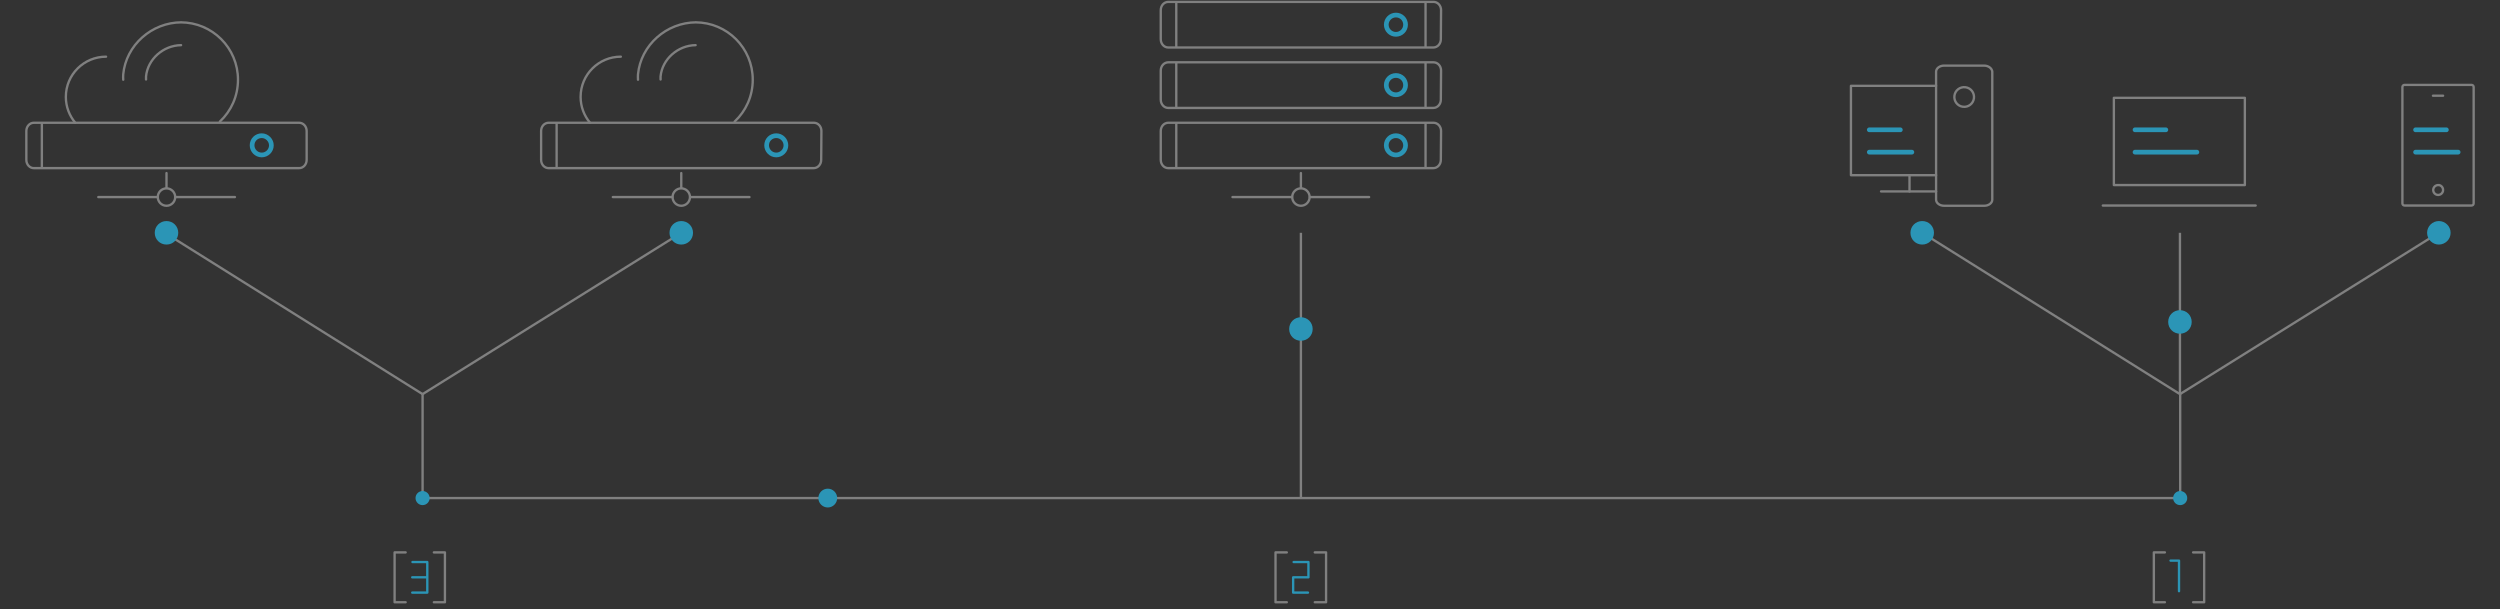 <?xml version="1.0" encoding="utf-8"?>
<!-- Generator: Adobe Illustrator 24.3.0, SVG Export Plug-In . SVG Version: 6.00 Build 0)  -->
<svg version="1.1" id="Layer_1" xmlns="http://www.w3.org/2000/svg" xmlns:xlink="http://www.w3.org/1999/xlink" x="0px" y="0px"
	 viewBox="0 0 1063.1 259" style="enable-background:new 0 0 1063.1 259;" xml:space="preserve">
<rect x="0" y="0" width="1063.1" height="259" fill="#333333" stroke="none"/>
<style type="text/css">
	.balancingrtl0{fill:none;stroke:#808080;stroke-linecap:round;stroke-linejoin:round;stroke-miterlimit:10;}
	.balancingrtl1{fill:#FFFFFF;stroke:#2b95b6;stroke-width:2;stroke-linecap:round;stroke-linejoin:round;stroke-miterlimit:10;}
	.balancingrtl2{fill:none;stroke:#808080;stroke-miterlimit:10;}
	.balancingrtl3{fill:none;stroke:#2b95b6;stroke-linecap:round;stroke-linejoin:round;stroke-miterlimit:10;}
	.balancingrtl4{fill:none;stroke:#2b95b6;stroke-width:2;stroke-linecap:round;stroke-linejoin:round;stroke-miterlimit:10;}
	.balancingrtl5{fill:#2b95b6;}
</style>
<path class="balancingrtl0" d="M898.9,41.6h55.7v37.1h-55.7V41.6z M894.2,87.4h65"/>
<path id="svg-concept" class="balancingrtl1" d="M907.9,55.2H921 M907.9,64.7h26.3 M1027.2,55.2h13.1 M1027.2,64.7h18.1 M794.9,55.2h13.2
	 M794.9,64.7H813"/>
<circle class="balancingrtl0" cx="553.2" cy="83.8" r="3.7"/>
<path class="balancingrtl0" d="M553.2,73.6v6.3 M524.1,83.8h25.3 M557,83.8h25.2"/>
<circle class="balancingrtl0" cx="70.8" cy="83.8" r="3.7"/>
<path class="balancingrtl0" d="M70.8,73.6v6.3 M41.8,83.8H67 M74.6,83.8h25.3"/>
<path class="balancingrtl0" d="M52.4,33.9c0-0.8-0.1-1.5,0-2.3C53.6,19.2,64.5,9.5,77.2,9.5h-0.4c13.5,0,24.4,10.9,24.4,24.4
	c0,7-2.9,13.3-7.7,17.8"/>
<path class="balancingrtl0" d="M77,19.2c-7.6,0.1-14.2,6-14.9,13.3v1.3"/>
<path class="balancingrtl0" d="M45.1,24.1c-9.4,0-17.1,7.6-17.1,17.1c0,4.2,1.5,8,4,11"/>
<polyline class="balancingrtl0" points="823.3,74.5 787.1,74.5 787.1,36.5 823.3,36.5 "/>
<line class="balancingrtl0" x1="812" y1="74.5" x2="812" y2="81.4"/>
<line class="balancingrtl0" x1="823.3" y1="81.4" x2="799.9" y2="81.4"/>
<path class="balancingrtl0" d="M843.7,27.9h-17c-1.9,0-3.4,1.2-3.4,2.6v54.4c0,1.4,1.5,2.6,3.4,2.6h17.1c1.9,0,3.4-1.2,3.4-2.6V30.5
	C847.1,29.1,845.6,27.9,843.7,27.9z"/>
<path class="balancingrtl0" d="M835.8,37.1c2.3,0.3,3.9,2.4,3.6,4.7s-2.4,3.9-4.7,3.6c-2.3-0.3-3.9-2.4-3.6-4.7S833.5,36.8,835.8,37.1z"/>
<path class="balancingrtl0" d="M1021.6,86.5V37c0-0.5,0.4-0.9,0.9-0.9h28.5c0.5,0,0.9,0.4,0.9,0.9v49.5c0,0.5-0.4,0.9-0.9,0.9h-28.5
	C1022,87.4,1021.6,87,1021.6,86.5"/>
<line class="balancingrtl0" x1="1034.6" y1="40.7" x2="1038.9" y2="40.7"/>
<path class="balancingrtl0" d="M1038.9,80.8c0,1.2-1,2.1-2.1,2.1c-1.2,0-2.1-1-2.1-2.1c0-1.2,1-2.1,2.1-2.1
	C1037.9,78.6,1038.9,79.6,1038.9,80.8z"/>
<line class="balancingrtl2" x1="179.7" y1="211.8" x2="926.6" y2="211.8"/>
<line class="balancingrtl2" x1="927" y1="99" x2="927" y2="167.6"/>
<path class="balancingrtl0" d="M915.9,256.1v-21.2 M915.9,234.9h4.7 M915.9,256.1h4.7 M932.6,234.9h4.7 M937.3,234.9v21.2 M937.3,256.1h-4.7"
	/>
<path id="svg-concept" class="balancingrtl3" d="M926.6,251.4v-13 M926.6,238.4H923"/>
<path class="balancingrtl0" d="M167.8,256.1v-21.2 M167.8,234.9h4.7 M167.8,256.1h4.7 M184.5,234.9h4.7 M189.2,234.9v21.2 M189.2,256.1h-4.7"
	/>
<path id="svg-concept" class="balancingrtl3" d="M181.7,252v-13 M175.3,245.5h6.4 M181.7,239h-6.3 M175.3,252h6.2"/>
<path class="balancingrtl0" d="M542.4,256.1v-21.2 M542.4,234.9h4.8 M542.4,256.1h4.8 M559.1,234.9h4.8 M563.9,234.9v21.2 M563.9,256.1h-4.8"
	/>
<path id="svg-concept" class="balancingrtl3" d="M556.4,245.5V239 M550,245.5h6.4 M556.4,239h-6.3 M549.9,245.5v6.5 M549.9,252h6.3"/>
<line class="balancingrtl2" x1="179.7" y1="167.6" x2="179.7" y2="211.8"/>
<line class="balancingrtl2" x1="1037" y1="99" x2="927" y2="167.6"/>
<line class="balancingrtl2" x1="553.2" y1="99" x2="553.2" y2="211.8"/>
<line class="balancingrtl2" x1="927.1" y1="167.6" x2="927.1" y2="211.8"/>
<line class="balancingrtl2" x1="817.4" y1="99" x2="927" y2="167.6"/>
<line class="balancingrtl2" x1="289.7" y1="99" x2="179.7" y2="167.6"/>
<line class="balancingrtl2" x1="70.1" y1="99" x2="179.7" y2="167.6"/>
<path class="balancingrtl0" d="M612.7,16.7c0,1.9-1.4,3.5-3.2,3.5H496.8c-1.8,0-3.2-1.6-3.2-3.5V4.3c0-1.9,1.4-3.5,3.2-3.5h112.8
	c1.8,0,3.2,1.6,3.2,3.5L612.7,16.7L612.7,16.7z M500.2,0.9v19.2 M606.2,0.9v19.3"/>
<g>
	<path id="svg-concept" class="balancingrtl4" d="M597.7,10.5c0,2.3-1.9,4.1-4.1,4.1c-2.3,0-4.1-1.9-4.1-4.1s1.8-4.1,4.1-4.1
		S597.7,8.2,597.7,10.5z"/>
</g>
<path class="balancingrtl0" d="M612.7,42.4c0,1.9-1.4,3.5-3.2,3.5H496.8c-1.8,0-3.2-1.6-3.2-3.5V30c0-1.9,1.4-3.5,3.2-3.5h112.8
	c1.8,0,3.2,1.6,3.2,3.5L612.7,42.4L612.7,42.4z M500.2,26.5v19.3 M606.2,26.5v19.3"/>
<g>
	<path id="svg-concept" class="balancingrtl4" d="M597.7,36.2c0,2.3-1.9,4.1-4.1,4.1c-2.3,0-4.1-1.9-4.1-4.1c0-2.3,1.8-4.1,4.1-4.1
		S597.7,33.9,597.7,36.2z"/>
</g>
<path class="balancingrtl0" d="M612.7,68c0,1.9-1.4,3.5-3.2,3.5H496.8c-1.8,0-3.2-1.6-3.2-3.5V55.7c0-1.9,1.4-3.5,3.2-3.5h112.8
	c1.8,0,3.2,1.6,3.2,3.5L612.7,68L612.7,68z M500.2,52.2v19.2 M606.2,52.2v19.3"/>
<g>
	<path id="svg-concept" class="balancingrtl4" d="M597.7,61.8c0,2.3-1.9,4.1-4.1,4.1c-2.3,0-4.1-1.9-4.1-4.1c0-2.3,1.8-4.1,4.1-4.1
		S597.7,59.6,597.7,61.8z"/>
</g>
<g>
	<path class="balancingrtl0" d="M130.4,68c0,1.9-1.4,3.5-3.2,3.5H14.4c-1.8,0-3.2-1.6-3.2-3.5V55.7c0-1.9,1.4-3.5,3.2-3.5h112.8
		c1.8,0,3.2,1.6,3.2,3.5L130.4,68L130.4,68z M17.8,52.2v19.2"/>
	<path id="svg-concept" class="balancingrtl4" d="M115.4,61.8c0,2.3-1.9,4.1-4.1,4.1c-2.3,0-4.1-1.9-4.1-4.1c0-2.3,1.8-4.1,4.1-4.1
		C113.5,57.7,115.4,59.6,115.4,61.8z"/>
</g>
<g>
	<circle class="balancingrtl0" cx="289.7" cy="83.8" r="3.7"/>
	<path class="balancingrtl0" d="M289.7,73.6v6.3 M260.6,83.8h25.3 M293.5,83.8h25.2"/>
</g>
<path class="balancingrtl0" d="M271.3,33.9c0-0.8-0.1-1.5,0-2.3c1.2-12.4,12.1-22.1,24.8-22.1h-0.4c13.5,0,24.4,10.9,24.4,24.4
	c0,7-2.9,13.3-7.7,17.8"/>
<path class="balancingrtl0" d="M295.8,19.2c-7.6,0.1-14.2,6-14.9,13.3v1.3 M264,24.1c-9.4,0-17.1,7.6-17.1,17.1c0,4.2,1.5,8,4,11"/>
<g>
	<path class="balancingrtl0" d="M349.2,68c0,1.9-1.4,3.5-3.2,3.5H233.3c-1.8,0-3.2-1.6-3.2-3.5V55.7c0-1.9,1.4-3.5,3.2-3.5h112.8
		c1.8,0,3.2,1.6,3.2,3.5L349.2,68L349.2,68z M236.7,52.2v19.2"/>
	<path id="svg-concept" class="balancingrtl4" d="M334.2,61.8c0,2.3-1.9,4.1-4.1,4.1c-2.3,0-4.1-1.9-4.1-4.1c0-2.3,1.8-4.1,4.1-4.1
		S334.2,59.6,334.2,61.8z"/>
</g>
<circle id="svg-ico" class="balancingrtl5" cx="179.7" cy="211.8" r="3"/>
<circle id="svg-ico" class="balancingrtl5" cx="927.1" cy="211.8" r="3"/>
<g>
	<path id="svg-ico" class="balancingrtl5" d="M822.4,99c0,2.8-2.2,5-5,5s-5-2.2-5-5s2.2-5,5-5S822.4,96.2,822.4,99z"/>
	
		<animateMotion  accumulate="none" additive="replace" begin="0s" calcMode="paced" dur="4s" fill="remove" path="M0 0 105 66 0 0" repeatCount="indefinite" restart="always">
		</animateMotion>
</g>
<g>
	<path id="svg-ico" class="balancingrtl5" d="M932,136.9c0,2.8-2.2,5-5,5s-5-2.2-5-5s2.2-5,5-5S932,134.1,932,136.9z"/>
	
		<animateMotion  accumulate="none" additive="replace" begin="0s" calcMode="paced" dur="3s" fill="remove" path="M0, 67 0 -35 0 67" repeatCount="indefinite" restart="always">
		</animateMotion>
</g>
<g>
	<path id="svg-ico" class="balancingrtl5" d="M1042.1,99c0,2.8-2.3,5-5,5s-5-2.2-5-5s2.3-5,5-5S1042.1,96.2,1042.1,99z"/>
	
		<animateMotion  accumulate="none" additive="replace" begin="0s" calcMode="paced" dur="3s" fill="remove" path="M0 0 -105 66 0 0" repeatCount="indefinite" restart="always">
		</animateMotion>
</g>
<g>
	<path id="svg-ico" class="balancingrtl5" d="M356,211.8c0,2.2-1.8,4-4,4s-4-1.8-4-4s1.8-4,4-4S356,209.6,356,211.8z"/>
	
		<animateMotion  accumulate="none" additive="replace" begin="0s" calcMode="paced" dur="12s" fill="remove" path="M570, 0 -165 0 570 0" repeatCount="indefinite" restart="always">
		</animateMotion>
</g>
<g>
	<path id="svg-ico" class="balancingrtl5" d="M558.2,139.9c0,2.8-2.2,5-5,5s-5-2.2-5-5s2.2-5,5-5S558.2,137.1,558.2,139.9z"/>
	
		<animateMotion  accumulate="none" additive="replace" begin="0s" calcMode="paced" dur="4s" fill="remove" path="M0, 67 0 -35 0 67" repeatCount="indefinite" restart="always">
		</animateMotion>
</g>
<g>
	<path id="svg-ico" class="balancingrtl5" d="M75.8,99c0,2.8-2.2,5-5,5s-5-2.2-5-5s2.2-5,5-5S75.8,96.2,75.8,99z"/>
	
		<animateMotion  accumulate="none" additive="replace" begin="0s" calcMode="paced" dur="3s" fill="remove" path="M0 0 105 66 0 0" repeatCount="indefinite" restart="always">
		</animateMotion>
</g>
<g>
	<path id="svg-ico" class="balancingrtl5" d="M294.7,99c0,2.8-2.2,5-5,5s-5-2.2-5-5s2.2-5,5-5S294.7,96.2,294.7,99z"/>
	
		<animateMotion  accumulate="none" additive="replace" begin="0s" calcMode="paced" dur="4s" fill="remove" path="M0 0 -105 66 0 0" repeatCount="indefinite" restart="always">
		</animateMotion>
</g>
</svg>
